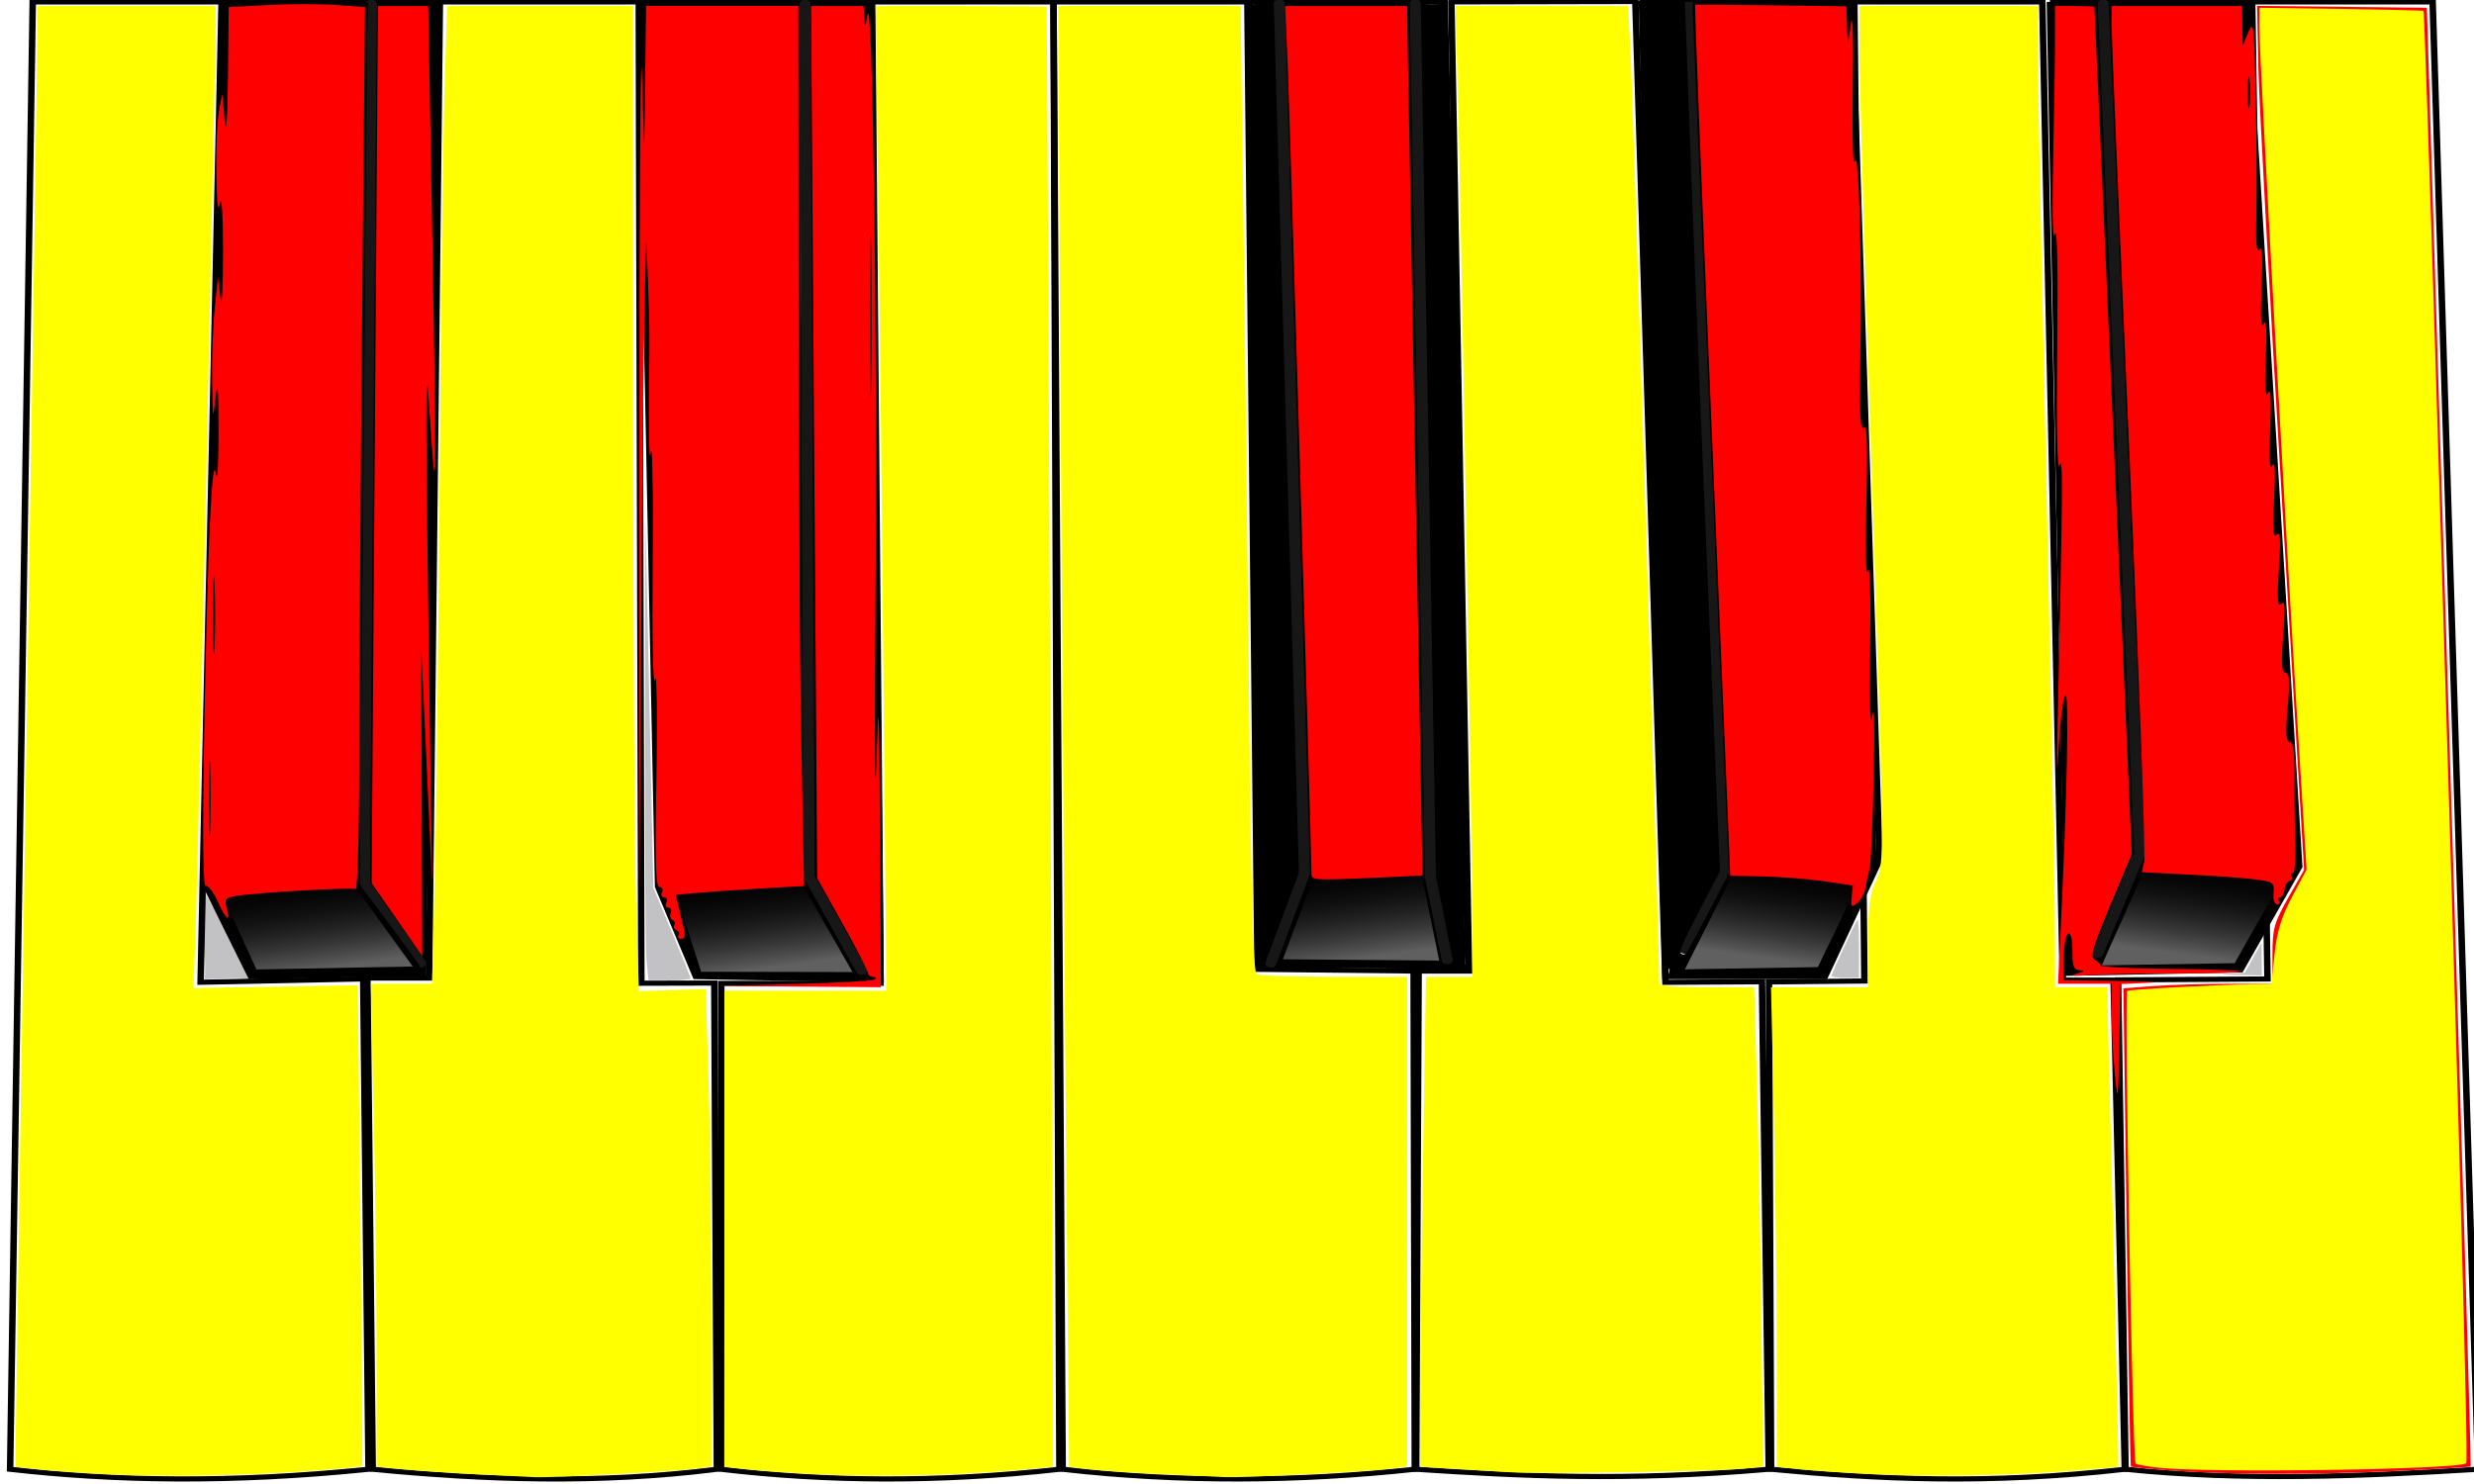 <?xml version="1.0" encoding="UTF-8" standalone="no"?>
<!-- Created with Inkscape (http://www.inkscape.org/) -->

<svg
   xmlns:dc="http://purl.org/dc/elements/1.1/"
   xmlns:cc="http://creativecommons.org/ns#"
   xmlns:rdf="http://www.w3.org/1999/02/22-rdf-syntax-ns#"
   xmlns:svg="http://www.w3.org/2000/svg"
   xmlns="http://www.w3.org/2000/svg"
   xmlns:xlink="http://www.w3.org/1999/xlink"
   xmlns:sodipodi="http://sodipodi.sourceforge.net/DTD/sodipodi-0.dtd"
   xmlns:inkscape="http://www.inkscape.org/namespaces/inkscape"
   width="250"
   height="150"
   id="svg2"
   version="1.1"
   inkscape:version="0.47 r22583"
   sodipodi:docname="pianobg3.svg">
  <defs
     id="defs4">
    <linearGradient
       id="linearGradient4281">
      <stop
         style="stop-color:#ffffff;stop-opacity:0.378;"
         offset="0"
         id="stop4283" />
      <stop
         style="stop-color:#000000;stop-opacity:0;"
         offset="1"
         id="stop4285" />
    </linearGradient>
    <inkscape:perspective
       sodipodi:type="inkscape:persp3d"
       inkscape:vp_x="0 : 526.18109 : 1"
       inkscape:vp_y="0 : 1000 : 0"
       inkscape:vp_z="744.09448 : 526.18109 : 1"
       inkscape:persp3d-origin="372.04724 : 350.78739 : 1"
       id="perspective10" />
    <inkscape:perspective
       id="perspective2905"
       inkscape:persp3d-origin="0.5 : 0.33333333 : 1"
       inkscape:vp_z="1 : 0.5 : 1"
       inkscape:vp_y="0 : 1000 : 0"
       inkscape:vp_x="0 : 0.5 : 1"
       sodipodi:type="inkscape:persp3d" />
    <linearGradient
       inkscape:collect="always"
       xlink:href="#linearGradient4281"
       id="linearGradient4287"
       x1="242.928"
       y1="347.117"
       x2="239.681"
       y2="328.448"
       gradientUnits="userSpaceOnUse" />
    <filter
       inkscape:collect="always"
       id="filter4297"
       color-interpolation-filters="sRGB">
      <feGaussianBlur
         inkscape:collect="always"
         stdDeviation="0.306"
         id="feGaussianBlur4299" />
    </filter>
    <inkscape:perspective
       id="perspective4309"
       inkscape:persp3d-origin="0.5 : 0.33333333 : 1"
       inkscape:vp_z="1 : 0.5 : 1"
       inkscape:vp_y="0 : 1000 : 0"
       inkscape:vp_x="0 : 0.5 : 1"
       sodipodi:type="inkscape:persp3d" />
    <linearGradient
       inkscape:collect="always"
       xlink:href="#linearGradient4281-0"
       id="linearGradient4287-0"
       x1="242.928"
       y1="347.117"
       x2="239.681"
       y2="328.448"
       gradientUnits="userSpaceOnUse" />
    <linearGradient
       id="linearGradient4281-0">
      <stop
         style="stop-color:#ffffff;stop-opacity:0.378;"
         offset="0"
         id="stop4283-3" />
      <stop
         style="stop-color:#000000;stop-opacity:0;"
         offset="1"
         id="stop4285-4" />
    </linearGradient>
    <filter
       color-interpolation-filters="sRGB"
       inkscape:collect="always"
       id="filter4297-6">
      <feGaussianBlur
         inkscape:collect="always"
         stdDeviation="0.306"
         id="feGaussianBlur4299-6" />
    </filter>
    <linearGradient
       gradientTransform="translate(68.354,-0.067)"
       y2="328.448"
       x2="239.681"
       y1="347.117"
       x1="242.928"
       gradientUnits="userSpaceOnUse"
       id="linearGradient4320"
       xlink:href="#linearGradient4281-0"
       inkscape:collect="always" />
    <inkscape:perspective
       id="perspective4309-7"
       inkscape:persp3d-origin="0.5 : 0.33333333 : 1"
       inkscape:vp_z="1 : 0.5 : 1"
       inkscape:vp_y="0 : 1000 : 0"
       inkscape:vp_x="0 : 0.5 : 1"
       sodipodi:type="inkscape:persp3d" />
    <linearGradient
       inkscape:collect="always"
       xlink:href="#linearGradient4281-8"
       id="linearGradient4287-3"
       x1="242.928"
       y1="347.117"
       x2="239.681"
       y2="328.448"
       gradientUnits="userSpaceOnUse" />
    <linearGradient
       id="linearGradient4281-8">
      <stop
         style="stop-color:#ffffff;stop-opacity:0.378;"
         offset="0"
         id="stop4283-2" />
      <stop
         style="stop-color:#000000;stop-opacity:0;"
         offset="1"
         id="stop4285-3" />
    </linearGradient>
    <filter
       color-interpolation-filters="sRGB"
       inkscape:collect="always"
       id="filter4297-0">
      <feGaussianBlur
         inkscape:collect="always"
         stdDeviation="0.306"
         id="feGaussianBlur4299-7" />
    </filter>
    <linearGradient
       gradientTransform="translate(287.703,-2.989)"
       y2="328.448"
       x2="239.681"
       y1="347.117"
       x1="242.928"
       gradientUnits="userSpaceOnUse"
       id="linearGradient4320-7"
       xlink:href="#linearGradient4281-8"
       inkscape:collect="always" />
    <inkscape:perspective
       id="perspective4309-0"
       inkscape:persp3d-origin="0.5 : 0.33333333 : 1"
       inkscape:vp_z="1 : 0.5 : 1"
       inkscape:vp_y="0 : 1000 : 0"
       inkscape:vp_x="0 : 0.5 : 1"
       sodipodi:type="inkscape:persp3d" />
    <linearGradient
       inkscape:collect="always"
       xlink:href="#linearGradient4281-06"
       id="linearGradient4287-37"
       x1="242.928"
       y1="347.117"
       x2="239.681"
       y2="328.448"
       gradientUnits="userSpaceOnUse" />
    <linearGradient
       id="linearGradient4281-06">
      <stop
         style="stop-color:#ffffff;stop-opacity:0.378;"
         offset="0"
         id="stop4283-9" />
      <stop
         style="stop-color:#000000;stop-opacity:0;"
         offset="1"
         id="stop4285-2" />
    </linearGradient>
    <filter
       color-interpolation-filters="sRGB"
       inkscape:collect="always"
       id="filter4297-1">
      <feGaussianBlur
         inkscape:collect="always"
         stdDeviation="0.306"
         id="feGaussianBlur4299-77" />
    </filter>
    <linearGradient
       gradientTransform="translate(159.106,-1.803)"
       y2="328.448"
       x2="239.681"
       y1="347.117"
       x1="242.928"
       gradientUnits="userSpaceOnUse"
       id="linearGradient4320-9"
       xlink:href="#linearGradient4281-06"
       inkscape:collect="always" />
    <inkscape:perspective
       id="perspective4407"
       inkscape:persp3d-origin="0.5 : 0.33333333 : 1"
       inkscape:vp_z="1 : 0.5 : 1"
       inkscape:vp_y="0 : 1000 : 0"
       inkscape:vp_x="0 : 0.5 : 1"
       sodipodi:type="inkscape:persp3d" />
    <linearGradient
       gradientTransform="translate(287.703,-2.989)"
       y2="328.448"
       x2="239.681"
       y1="347.117"
       x1="242.928"
       gradientUnits="userSpaceOnUse"
       id="linearGradient4320-7-8"
       xlink:href="#linearGradient4281-8-7"
       inkscape:collect="always" />
    <linearGradient
       id="linearGradient4281-8-7">
      <stop
         style="stop-color:#ffffff;stop-opacity:0.378;"
         offset="0"
         id="stop4283-2-5" />
      <stop
         style="stop-color:#000000;stop-opacity:0;"
         offset="1"
         id="stop4285-3-2" />
    </linearGradient>
    <filter
       color-interpolation-filters="sRGB"
       inkscape:collect="always"
       id="filter4297-0-4">
      <feGaussianBlur
         inkscape:collect="always"
         stdDeviation="0.306"
         id="feGaussianBlur4299-7-5" />
    </filter>
    <linearGradient
       y2="328.448"
       x2="239.681"
       y1="347.117"
       x1="242.928"
       gradientTransform="translate(287.703,-2.989)"
       gradientUnits="userSpaceOnUse"
       id="linearGradient4418"
       xlink:href="#linearGradient4281-8-7"
       inkscape:collect="always" />
    <linearGradient
       inkscape:collect="always"
       xlink:href="#linearGradient4281"
       id="linearGradient4479"
       gradientUnits="userSpaceOnUse"
       x1="242.928"
       y1="347.117"
       x2="239.681"
       y2="328.448" />
    <linearGradient
       inkscape:collect="always"
       xlink:href="#linearGradient4281-0"
       id="linearGradient4481"
       gradientUnits="userSpaceOnUse"
       gradientTransform="translate(68.354,-0.067)"
       x1="242.928"
       y1="347.117"
       x2="239.681"
       y2="328.448" />
    <linearGradient
       inkscape:collect="always"
       xlink:href="#linearGradient4281-8"
       id="linearGradient4483"
       gradientUnits="userSpaceOnUse"
       gradientTransform="translate(287.703,-2.989)"
       x1="242.928"
       y1="347.117"
       x2="239.681"
       y2="328.448" />
    <linearGradient
       inkscape:collect="always"
       xlink:href="#linearGradient4281-06"
       id="linearGradient4485"
       gradientUnits="userSpaceOnUse"
       gradientTransform="translate(159.106,-1.803)"
       x1="242.928"
       y1="347.117"
       x2="239.681"
       y2="328.448" />
    <linearGradient
       inkscape:collect="always"
       xlink:href="#linearGradient4281-8-7"
       id="linearGradient4487"
       gradientUnits="userSpaceOnUse"
       gradientTransform="translate(287.703,-2.989)"
       x1="242.928"
       y1="347.117"
       x2="239.681"
       y2="328.448" />
  </defs>
  <sodipodi:namedview
     id="base"
     pagecolor="#ffffff"
     bordercolor="#666666"
     borderopacity="1.0"
     inkscape:pageopacity="0.0"
     inkscape:pageshadow="2"
     inkscape:zoom="1.4903776"
     inkscape:cx="27.982465"
     inkscape:cy="114.55211"
     inkscape:document-units="px"
     inkscape:current-layer="layer1"
     showgrid="false"
     inkscape:window-width="1280"
     inkscape:window-height="748"
     inkscape:window-x="0"
     inkscape:window-y="24"
     inkscape:window-maximized="1"
     showguides="true"
     inkscape:guide-bbox="true" />
  <g
     inkscape:label="Layer 1"
     inkscape:groupmode="layer"
     id="layer1"
     transform="translate(-194.803,-296.648)">
    <g
       id="g4443"
       transform="matrix(0.655,0,0,0.52,67.901,214.14)">
      <path
         sodipodi:nodetypes="ccccscccc"
         id="path4345"
         d="m 225.392,346.249 c 0.028,-1.892 -0.483,-5.864 -0.315,-8.212 l 0.138,-6.114 4.058,9.03 c 2.679,6.829 2.647,8.045 3.934,8.323 0.771,0.167 -0.834,-0.514 -3.408,-0.483 l -4.457,0.224 0.05,-2.768 3e-5,2e-5 z"
         style="color:#000000;fill:#c2c1c4;fill-opacity:1;fill-rule:nonzero;stroke:none;stroke-width:1.5;marker:none;visibility:visible;display:inline;overflow:visible;enable-background:accumulate" />
      <path
         sodipodi:nodetypes="ccccscccscccccccccccsccc"
         id="path4277"
         d="m 512.955,343.389 c -0.165,-3.262 -2.677,-176.642 -2.639,-181.816 l 0.011,-2.358 4.182,0.089 c 3.268,0 3.07,-0.284 3.075,0.49 0.003,0.44 1.228,38.329 2.778,83.11 l 2.817,81.419 -3.181,9.527 c -1.75,5.24 -3.105,9.727 -3.011,9.972 0.545,1.427 1.306,-0.203 4.322,-9.263 l 3.231,-9.708 -2.776,-80.259 c -1.527,-44.142 -2.782,-81.26 -2.79,-82.484 l -0.059,-2.847 10.515,-0.178 10.737,0.222 0.033,3.693 c 0.116,1.419 1.88,38.607 4.029,83.129 l 4.13,80.771 -4.269,9.928 c -3.729,8.229 -3.997,9.962 -4.755,10.163 -0.488,0.129 -7.175,0.569 -13.665,0.705 l -12.778,-0.153 0.064,-4.151 z"
         style="color:#000000;fill:#000000;fill-opacity:1;fill-rule:nonzero;stroke:none;stroke-width:0.3;marker:none;visibility:visible;display:inline;overflow:visible;enable-background:accumulate" />
      <path
         sodipodi:nodetypes="ccccccccccccccsccccccccscccc"
         id="path3491"
         d="m 314.619,348.57 c -4.894,-0.132 -8.736,-0.262 -10.335,-0.289 l -2.907,-0.05 -3.212,-8.835 -2.704,-8.683 -1.171,-81.437 c -0.7,-44.734 -1.371,-83.087 -1.368,-85.289 l -0.095,-4.917 12.584,0.152 11.924,-0.152 -0.098,18.342 c 0.002,9.642 0.167,47.79 0.366,84.774 l 0.363,67.244 3.587,8.129 c 1.973,4.471 3.69,8.127 3.816,8.124 1.137,-0.027 0.861,-0.979 -2.515,-8.671 l -3.572,-8.139 -0.294,-55.219 c -0.162,-30.37 -0.303,-68.394 -0.313,-84.496 l -0.07,-30.038 4.483,0.203 4.534,-0.051 0.278,16.512 c 0.125,8.663 0.256,44.532 0.54,79.772 0.284,35.239 0.564,70.599 0.685,78.577 l 0.118,14.708 -2.355,-0.016 -12.268,-0.256 z"
         style="color:#000000;fill:#000000;fill-opacity:1;fill-rule:nonzero;stroke:none;stroke-width:0.3;marker:none;visibility:visible;display:inline;overflow:visible;enable-background:accumulate" />
      <path
         sodipodi:nodetypes="cccscccccsccccc"
         id="path4267"
         d="m 254.301,337.001 -3.596,-6.761 0.008,-10.339 c 0.005,-5.687 0.241,-41.975 0.526,-80.64 0.285,-38.665 0.521,-72.343 0.526,-74.839 l -0.05,-5.347 4.364,0.173 4.422,0.058 0.063,14.486 c -0.124,7.586 -0.66,46.114 -1.05,85.758 -0.39,39.644 -0.744,74.68 -0.788,77.858 l -0.022,7.163 -3.538,-6.068 -0.866,-1.501 4e-5,0 z"
         style="color:#000000;fill:#000000;fill-opacity:1;fill-rule:nonzero;stroke:none;stroke-width:0.3;marker:none;visibility:visible;display:inline;overflow:visible;enable-background:accumulate" />
      <path
         sodipodi:nodetypes="ccccccc"
         id="path3432"
         d="m 198.792,159.034 -3.489,285.229 c 16.126,2.305 34.151,2.71 55.292,0 l -0.815,-95.311 -25.086,0.648 3.238,-190.565 -29.139,0 z"
         style="fill:none;stroke:#000000;stroke-width:1px;stroke-linecap:butt;stroke-linejoin:miter;stroke-opacity:1" />
      <path
         sodipodi:nodetypes="cccccc"
         id="path3434"
         d="m 228.579,159.034 -3.238,171.331 7.123,18.131 26.549,-0.648 1.943,-188.814 -32.377,0 z"
         style="fill:none;stroke:#000000;stroke-width:1px;stroke-linecap:butt;stroke-linejoin:miter;stroke-opacity:1" />
      <path
         sodipodi:nodetypes="cccccccccc"
         id="path3436"
         d="m 261.603,159.034 -1.654,189.75 -9.522,0 0.815,95.479 c 17.179,2.083 34.671,2.91 53.098,0 l -0.396,-94.509 -11.26,0.037 -0.392,-190.757 -30.689,0 0,-2e-5 z"
         style="fill:none;stroke:#000000;stroke-width:1px;stroke-linecap:butt;stroke-linejoin:miter;stroke-opacity:1" />
      <path
         sodipodi:nodetypes="cccccc"
         id="path3438"
         d="m 292.548,159.034 2.727,171.978 5.828,17.483 28.491,0.648 -1.687,-190.109 -35.359,0 z"
         style="fill:none;stroke:#000000;stroke-width:1px;stroke-linecap:butt;stroke-linejoin:miter;stroke-opacity:1" />
      <path
         sodipodi:nodetypes="cccccccc"
         id="path3440"
         d="m 328.298,159.034 1.295,190.757 -24.57,0.037 -0.037,94.436 c 16.2,2.399 33.489,2.62 52.198,-10e-6 l -0.907,-285.229 -27.98,0 10e-6,-1e-5 z"
         style="fill:none;stroke:#000000;stroke-width:1px;stroke-linecap:butt;stroke-linejoin:miter;stroke-opacity:1" />
      <path
         sodipodi:nodetypes="ccccccc"
         id="path3442"
         d="m 356.279,159.034 1.41,285.229 c 18.107,2.583 36.214,2.437 54.322,0 l -0.181,-96.841 -24.087,-0.341 -1.559,-188.046 -29.906,0 z"
         style="fill:none;stroke:#000000;stroke-width:1px;stroke-linecap:butt;stroke-linejoin:miter;stroke-opacity:1" />
      <path
         sodipodi:nodetypes="ccccc"
         id="path3444"
         d="m 386.576,159.034 1.619,187.195 32.053,0.324 -3.63,-187.519 -30.042,0 z"
         style="fill:none;stroke:#000000;stroke-width:1px;stroke-linecap:butt;stroke-linejoin:miter;stroke-opacity:1" />
      <path
         sodipodi:nodetypes="ccccccccc"
         id="path3446"
         d="m 417.658,159.034 2.718,188.387 -7.77,0.006 -0.38,96.835 c 15.94,1.315 32.289,2.384 54.393,0 l -1.043,-94.761 -14.893,0.108 -4.646,-190.648 -28.378,0.072 z"
         style="fill:none;stroke:#000000;stroke-width:1px;stroke-linecap:butt;stroke-linejoin:miter;stroke-opacity:1" />
      <path
         sodipodi:nodetypes="cccccc"
         id="path3448"
         d="m 447.052,159.034 3.63,189.462 24.606,0 8.418,-22.664 -4.277,-166.798 -32.377,0 z"
         style="fill:none;stroke:#000000;stroke-width:1px;stroke-linecap:butt;stroke-linejoin:miter;stroke-opacity:1" />
      <path
         sodipodi:nodetypes="ccccccccc"
         id="path3450"
         d="m 479.821,159.034 1.559,190.324 -14.725,0.181 0.323,94.724 c 16.251,1.94 33.353,3.03 54.573,0 l -1.727,-95.085 -7.841,0 -3.159,-190.143 -29.002,0 z"
         style="fill:none;stroke:#000000;stroke-width:1px;stroke-linecap:butt;stroke-linejoin:miter;stroke-opacity:1" />
      <path
         sodipodi:nodetypes="cccccc"
         id="path3452"
         d="m 509.999,159.034 2.846,188.814 26.549,-0.648 9.065,-20.073 -8.162,-168.093 -30.298,0 z"
         style="fill:none;stroke:#000000;stroke-width:1px;stroke-linecap:butt;stroke-linejoin:miter;stroke-opacity:1" />
      <path
         sodipodi:nodetypes="ccccccc"
         id="path3454"
         d="m 541.2,159.034 2.362,189.928 -23.054,0.181 1.151,95.12 c 18.131,2.332 36.262,1.381 54.393,0 l -7.008,-285.229 -27.844,0 z"
         style="fill:none;stroke:#000000;stroke-width:1px;stroke-linecap:butt;stroke-linejoin:miter;stroke-opacity:1" />
      <path
         sodipodi:nodetypes="ccc"
         id="path3456"
         d="m 251.048,159.438 -1.101,170.926 8.686,15.52"
         style="fill:none;stroke:#171717;stroke-width:1.7;stroke-linecap:round;stroke-linejoin:round;stroke-miterlimit:4;stroke-opacity:1;stroke-dasharray:none" />
      <path
         sodipodi:nodetypes="ccc"
         id="path3458"
         d="m 317.93,159.472 0.655,169.597 8.087,18.217"
         style="fill:none;stroke:#171717;stroke-width:1.7;stroke-linecap:round;stroke-linejoin:round;stroke-miterlimit:4;stroke-opacity:1;stroke-dasharray:none" />
      <path
         sodipodi:nodetypes="ccc"
         id="path3460"
         d="m 454.175,159.034 5.572,169.388 -6.475,15.541"
         style="fill:none;stroke:#171717;stroke-width:1.7;stroke-linecap:butt;stroke-linejoin:miter;stroke-miterlimit:4;stroke-opacity:1;stroke-dasharray:none" />
      <path
         sodipodi:nodetypes="ccc"
         id="path3462"
         d="m 518.206,159.39 5.647,165.147 -6.475,19.426"
         style="fill:none;stroke:#171717;stroke-width:1.7;stroke-linecap:round;stroke-linejoin:round;stroke-miterlimit:4;stroke-opacity:1;stroke-dasharray:none" />
      <path
         sodipodi:nodetypes="cccccccccccssccc"
         id="path4265"
         d="m 229.216,339.387 -3.592,-9.162 1.548,-81.638 c 0.82,-44.837 1.582,-82.414 1.694,-84.42 l 0.031,-4.803 11.102,-0.404 10.524,0.231 -0.172,8.079 c 4.6e-4,4.062 -0.249,42.474 -0.554,85.358 l -0.555,77.972 4.469,7.526 c 2.458,4.139 5.162,8.82 5.162,9.203 0,0.641 -0.86,0.25 -4.88,0.438 -2.398,0.112 -8.01,0.526 -12.542,0.638 l -8.817,-0.201 -3.419,-8.816 z"
         style="color:#000000;fill:#000000;fill-opacity:1;fill-rule:nonzero;stroke:none;stroke-width:0.3;marker:none;visibility:visible;display:inline;overflow:visible;enable-background:accumulate" />
      <path
         sodipodi:nodetypes="csccccccccccssccccccccsscc"
         id="path4269"
         d="m 404.53,346.385 c -11.865,-0.083 -14.281,-0.098 -14.118,-0.523 0.106,-0.275 1.567,-4.796 2.878,-9.213 l 2.383,-8.031 -1.819,-80.897 c -1,-44.493 -1.887,-82.459 -1.971,-84.368 l -0.077,-3.925 9.852,-0.151 9.852,-0.076 1.082,85.412 1.158,84.731 1.288,7.995 c 1.142,7.087 1.363,7.995 1.949,7.995 0.363,0 0.659,-0.12 0.658,-0.267 -0.001,-0.147 -0.563,-3.711 -1.249,-7.92 l -1.247,-7.653 -1.039,-75.462 c -0.571,-41.504 -1.118,-79.667 -1.215,-84.806 l -0.176,-9.874 1.69,0.151 1.841,-0.076 0.664,4.815 c 0.204,4.247 2.842,173.628 2.825,179.12 -0.006,2.011 0.09,2.883 -0.227,2.977 -1.38,0.408 -6.37,0.25 -14.074,0.196 l -0.908,-0.151 z"
         style="color:#000000;fill:#000000;fill-opacity:1;fill-rule:nonzero;stroke:none;stroke-width:0.3;marker:none;visibility:visible;display:inline;overflow:visible;enable-background:accumulate" />
      <path
         sodipodi:nodetypes="csccccccccscc"
         id="path4271"
         d="m 388.442,338.962 c -0.009,-3.132 -0.332,-39.314 -0.717,-81.699 -0.385,-42.385 -0.778,-81.972 -0.782,-87.6 l 0.07,-10.158 1.98,-0.227 1.677,0.076 -0.093,2.043 c -0.01,0.832 0.822,38.754 1.847,84.272 l 1.864,82.759 -2.426,8.187 c -1.334,4.503 -2.712,9.336 -2.877,9.629 -0.173,0.307 -0.761,-1.125 -0.771,-4.404 l 0.227,-2.876 z"
         style="color:#000000;fill:#000000;fill-opacity:1;fill-rule:nonzero;stroke:none;stroke-width:0.3;marker:none;visibility:visible;display:inline;overflow:visible;enable-background:accumulate" />
      <path
         sodipodi:nodetypes="csssscccsscccccccccccsccccc"
         id="path4275"
         d="m 450.908,347.025 c -6.4e-4,-0.44 -0.801,-42.367 -1.779,-93.171 -0.978,-50.803 -1.778,-93.671 -1.779,-94.112 -7.8e-4,-0.764 0.967,-0.487 3.683,-0.487 1.566,0 2.646,-0.274 2.655,-0.225 0.009,0.049 1.065,38.832 2.602,85.035 l 2.795,84.005 -3.22,7.761 c -2.422,5.838 -3.119,7.862 -2.812,8.169 0.258,0.258 0.532,0.284 0.745,0.07 0.185,-0.186 1.759,-3.782 3.499,-7.991 l 3.163,-7.653 -2.767,-82.937 c -1.522,-45.615 -2.776,-83.538 -2.787,-84.272 l -0.033,-2.178 12.108,0.111 12.2,0.105 0.123,6.307 c 0.125,3.181 1.11,40.58 2.188,82.98 l 1.752,77.614 -3.689,10.369 c -2.144,5.76 -4.114,10.963 -4.251,11.306 -0.229,0.576 -1.451,0.414 -12.27,0.414 l -11.918,0.209 0.208,-1.428 10e-6,0 -0.418,-5e-5 z"
         style="color:#000000;fill:#000000;fill-opacity:1;fill-rule:nonzero;stroke:none;stroke-width:0.3;marker:none;visibility:visible;display:inline;overflow:visible;enable-background:accumulate" />
      <path
         sodipodi:nodetypes="ccccc"
         id="path4279"
         d="m 233.304,347.117 -5.45,-15.074 20.64,-1.044 8.929,15.538 -24.119,0.58 z"
         style="fill:url(#linearGradient4479);fill-opacity:1;stroke:none;filter:url(#filter4297)" />
      <path
         sodipodi:nodetypes="ccccc"
         id="path4279-0"
         d="m 301.913,347.56 -4.175,-16.349 20.003,-0.151 7.527,16.558 -23.354,-0.058 z"
         style="fill:url(#linearGradient4481);fill-opacity:1;stroke:none;filter:url(#filter4297-6)" />
      <path
         id="path4347"
         d="m 293.486,345.3 c -0.168,-2.152 -0.274,-22.378 -0.237,-44.946 l 0.067,-41.033 0.613,35.967 0.613,35.967 2.874,8.624 c 1.581,4.743 2.874,8.784 2.874,8.98 0,0.195 -1.463,0.355 -3.25,0.355 l -3.25,0 -0.305,-3.914 0,0 z"
         style="color:#000000;fill:#c2c1c4;fill-opacity:1;fill-rule:nonzero;stroke:none;stroke-width:1.5;marker:none;visibility:visible;display:inline;overflow:visible;enable-background:accumulate" />
      <path
         id="path4349"
         d="m 476.286,348.383 c 0.007,-0.475 3.787,-10.71 4.054,-10.978 0.115,-0.115 0.21,2.388 0.21,5.562 l 0,5.771 -2.135,0 c -1.174,0 -2.132,-0.16 -2.129,-0.356 z"
         style="color:#000000;fill:#c2c1c4;fill-opacity:1;fill-rule:nonzero;stroke:none;stroke-width:1.5;marker:none;visibility:visible;display:inline;overflow:visible;enable-background:accumulate" />
      <path
         id="path4351"
         d="m 537.711,347.916 2.372,-0.173 1.287,-2.941 1.287,-2.941 0.018,3.202 0.018,3.202 -3.676,-0.088 c -2.746,-0.066 -3.076,-0.132 -1.305,-0.261 z"
         style="color:#000000;fill:#c2c1c4;fill-opacity:1;fill-rule:nonzero;stroke:none;stroke-width:1.5;marker:none;visibility:visible;display:inline;overflow:visible;enable-background:accumulate" />
      <path
         transform="matrix(-1,0,0,1,1060.682,0)"
         sodipodi:nodetypes="ccccc"
         id="path4279-7"
         d="m 522.181,345.89 -7.714,-17.171 21.73,-0.708 6.497,18.305 -20.513,-0.427 z"
         style="fill:url(#linearGradient4483);fill-opacity:1;stroke:none;filter:url(#filter4297-0)" />
      <path
         sodipodi:nodetypes="ccccc"
         id="path4279-76"
         d="m 391.661,345.127 4.755,-16.011 16.708,-0.107 2.656,16.381 -24.119,-0.263 z"
         style="fill:url(#linearGradient4485);fill-opacity:1;stroke:none;filter:url(#filter4297-1)" />
      <path
         transform="matrix(-1,0,0,1,996.38,0.768)"
         sodipodi:nodetypes="ccccc"
         id="path4279-7-0"
         d="m 522.181,345.89 -6.754,-17.683 19.811,-0.516 7.456,18.625 -20.513,-0.427 z"
         style="fill:url(#linearGradient4487);fill-opacity:1;stroke:none;filter:url(#filter4297-0-4)" />
      <path
         sodipodi:nodetypes="ccc"
         id="path3464"
         d="m 391.109,159.392 3.885,169.03 -5.18,17.483"
         style="fill:none;stroke:#171717;stroke-width:1.7;stroke-linecap:round;stroke-linejoin:round;stroke-miterlimit:4;stroke-opacity:1;stroke-dasharray:none" />
      <path
         sodipodi:nodetypes="ccc"
         id="path3466"
         d="m 412.086,159.392 2.335,169.677 2.59,16.188"
         style="fill:none;stroke:#171717;stroke-width:1.7;stroke-linecap:round;stroke-linejoin:round;stroke-miterlimit:4;stroke-opacity:1;stroke-dasharray:none" />
    </g>
    <path
       style="fill:#ffff00"
       d="m 206.052,445.678 c -2.779,-0.136 -6.091,-0.365 -7.36,-0.508 l -2.307,-0.26 0.005,-2.674 c 0.003,-1.47 0.495,-33.396 1.094,-70.945 0.599,-37.549 1.091,-69.568 1.093,-71.152 l 0.005,-2.881 9.008,0 9.008,0 0,1.284 c 0,3.535 -1.746,83.416 -1.971,90.165 l -0.26,7.812 8.296,-0.142 8.296,-0.142 0.265,24.273 c 0.146,13.35 0.223,24.306 0.173,24.346 -0.051,0.04 -2.165,0.233 -4.699,0.429 -6.75,0.521 -14.896,0.676 -20.645,0.394 z"
       id="c3" />
    <path
       style="fill:#ffff00"
       d="m 243.182,445.671 c -2.658,-0.135 -6.069,-0.362 -7.58,-0.504 l -2.746,-0.26 -6.3e-4,-11.053 c -3.4e-4,-6.079 -0.131,-17.064 -0.291,-24.411 l -0.29,-13.357 3.091,0 3.091,0 0.272,-10.389 c 0.15,-5.714 0.374,-24.139 0.499,-40.945 0.125,-16.806 0.346,-34.367 0.492,-39.025 l 0.266,-8.468 9.398,0 9.398,0 8.5e-4,40.596 c 4.8e-4,22.328 0.131,44.732 0.291,49.788 l 0.29,9.192 3.377,-0.112 3.377,-0.112 0.285,9.08 c 0.157,4.994 0.286,15.856 0.286,24.138 l 6.6e-4,15.059 -1.86,0.236 c -2.005,0.255 -14.489,0.911 -15.936,0.838 -0.483,-0.025 -3.054,-0.155 -5.712,-0.289 l 4e-5,0 z"
       id="d3" />
    <path
       style="fill:#ffff00"
       d="m 277.676,445.677 c -2.779,-0.135 -6.091,-0.363 -7.36,-0.506 l -2.307,-0.26 0,-24.063 0,-24.063 8.18,0 8.18,0 -0.272,-29.77 c -0.15,-16.374 -0.393,-38.767 -0.541,-49.763 l -0.269,-19.992 8.619,0 c 4.74,0 8.637,0.039 8.66,0.087 0.079,0.168 0.724,147.456 0.646,147.534 -0.043,0.043 -1.945,0.229 -4.227,0.413 -6.329,0.51 -13.712,0.657 -19.309,0.385 l 0,0 z"
       id="e3" />
    <path
       style="fill:#ffff00"
       d="m 312.389,445.663 c -3.021,-0.139 -6.406,-0.366 -7.522,-0.503 l -2.029,-0.25 -0.277,-29.039 c -0.152,-15.972 -0.403,-49.193 -0.556,-73.826 l -0.279,-44.787 9.22,0 9.22,0 0.285,21.215 c 0.156,11.668 0.412,33.629 0.568,48.803 0.201,19.585 0.424,27.662 0.77,27.844 0.268,0.141 3.799,0.259 7.847,0.262 l 7.36,0.005 0,24.749 0,24.75 -1.867,0.239 c -1.959,0.251 -14.854,0.907 -16.368,0.834 -0.483,-0.024 -3.35,-0.157 -6.371,-0.296 z"
       id="f3" />
    <path
       style="fill:#ffff00"
       d="m 347.541,445.469 c -1.088,-0.074 -3.609,-0.229 -5.602,-0.345 l -3.625,-0.211 4.6e-4,-6.691 c 2.6e-4,-3.68 0.131,-14.823 0.292,-24.763 l 0.291,-18.072 2.345,0 2.345,0 6.5e-4,-5.5 c 6.6e-4,-6.503 -1.184,-73.639 -1.497,-84.859 l -0.217,-7.77 8.72,0 8.72,0 0.271,4.976 c 0.205,3.768 2.92,91.54 2.901,93.764 -0.003,0.323 1.244,0.437 4.78,0.437 l 4.784,0 0.259,8.468 c 0.142,4.658 0.35,15.56 0.461,24.227 l 0.203,15.759 -2.06,0.215 c -2.545,0.266 -20.664,0.548 -23.371,0.364 z"
       id="g3" />
    <path
       style="fill:#ffff00"
       d="m 384.232,445.663 c -2.9,-0.136 -6.311,-0.361 -7.58,-0.5 l -2.307,-0.253 -6.5e-4,-11.404 c -3.5e-4,-6.272 -0.131,-17.179 -0.291,-24.238 l -0.29,-12.834 4.905,0 4.905,0 0,-4.536 c 0,-3.603 0.171,-4.893 0.831,-6.274 0.819,-1.712 0.813,-2.291 -0.426,-39.901 -0.691,-20.99 -1.263,-40.482 -1.27,-43.315 l -0.014,-5.151 9.008,0 9.008,0 0.007,4.452 c 0.004,2.449 0.396,22.131 0.871,43.739 0.475,21.608 0.867,41.919 0.871,45.136 l 0.007,5.849 2.636,0 2.636,0 0.025,1.31 c 0.014,0.72 0.282,11.603 0.595,24.183 0.313,12.58 0.536,22.91 0.494,22.955 -0.042,0.045 -2.04,0.233 -4.44,0.418 -6.487,0.5 -14.246,0.639 -20.183,0.361 l 0,0 z"
       id="a3" />
    <path
       style="fill:#ff0000"
       d="m 414.152,445.281 c -2.153,-0.165 -3.963,-0.34 -4.022,-0.389 -0.059,-0.05 -0.252,-10.948 -0.43,-24.218 l -0.323,-24.128 3.026,-0.227 c 1.664,-0.125 5.053,-0.228 7.53,-0.23 l 4.504,-0.003 0,-2.939 c 0,-2.63 0.168,-3.235 1.598,-5.756 l 1.598,-2.818 -2.247,-37.459 c -1.236,-20.602 -2.304,-40.251 -2.375,-43.664 l -0.128,-6.206 8.577,0.094 8.577,0.094 2.269,73.684 c 1.248,40.526 2.222,73.722 2.164,73.769 -0.058,0.046 -3.353,0.242 -7.323,0.433 -8.358,0.404 -17.403,0.389 -22.995,-0.038 l 0,0 z"
       id="path3492" />
    <path
       style="fill:#ff0000"
       d="m 216.783,387.723 c -0.43,-0.95 -0.972,-1.635 -1.203,-1.521 -0.268,0.132 -0.318,-5.555 -0.137,-15.645 0.336,-18.694 0.786,-28.558 1.186,-25.98 0.149,0.96 0.266,-1.004 0.261,-4.365 -0.007,-4.327 -0.092,-5.346 -0.291,-3.492 -0.27,2.513 -0.284,2.455 -0.36,-1.431 -0.043,-2.227 0.069,-5.527 0.25,-7.333 l 0.33,-3.284 0.256,2.095 c 0.141,1.152 0.259,-0.89 0.264,-4.54 0.004,-3.764 -0.125,-5.955 -0.3,-5.064 -0.213,1.089 -0.328,0.166 -0.373,-3.007 -0.036,-2.518 0.082,-5.347 0.264,-6.286 l 0.33,-1.708 0.25,2.619 c 0.16,1.672 0.279,0.08 0.33,-4.401 l 0.079,-7.02 4.031,-0.208 c 2.217,-0.114 5.314,-0.112 6.883,0.004 l 2.852,0.212 -0.291,31.635 c -0.16,17.399 -0.291,37.498 -0.292,44.664 -1.5e-4,7.166 -0.167,12.947 -0.37,12.847 -0.405,-0.199 -10.087,0.358 -12.07,0.694 -1.099,0.186 -1.204,0.32 -0.954,1.225 0.436,1.579 -0.058,1.197 -0.922,-0.713 l 0,0 z m -0.737,-13.568 c -0.08,-1.671 -0.146,-0.209 -0.145,3.248 4.6e-4,3.457 0.066,4.824 0.146,3.038 0.08,-1.786 0.08,-4.615 -8.5e-4,-6.286 l 0,0 z m 0.439,-18.508 c -0.08,-1.671 -0.146,-0.209 -0.145,3.248 4.6e-4,3.457 0.066,4.824 0.146,3.038 0.08,-1.786 0.08,-4.615 -8.5e-4,-6.286 l 0,0 z"
       id="ch3" />
    <path
       style="fill:#ff0000"
       d="m 275.113,396.108 c 4.27,-0.108 7.912,-0.315 8.092,-0.459 0.181,-0.144 0.098,-0.262 -0.184,-0.262 -0.282,0 -0.513,-0.176 -0.513,-0.39 0,-0.215 -1.154,-2.455 -2.564,-4.979 l -2.564,-4.588 -0.309,-44.086 -0.309,-44.086 2.654,0 2.654,0 0.062,1.135 c 0.059,1.077 0.077,1.063 0.345,-0.262 0.518,-2.555 1.001,32.733 0.803,58.626 -0.107,14.044 -0.072,21.763 0.077,17.153 0.247,-7.585 0.282,-6.913 0.371,7.072 l 0.098,15.453 -8.239,-0.065 -8.239,-0.065 7.764,-0.197 z m 7.725,-74.12 c -0.071,-3.71 -0.13,-0.774 -0.13,6.525 -1.4e-4,7.299 0.058,10.334 0.13,6.745 0.071,-3.589 0.071,-9.56 2.3e-4,-13.27 z"
       id="path3496" />
    <path
       style="fill:#ff0000"
       d="m 263.376,391.221 c 0.139,-0.179 0.049,-0.425 -0.201,-0.548 -0.25,-0.123 -0.348,-0.358 -0.22,-0.524 0.129,-0.166 0.042,-0.395 -0.193,-0.511 -0.235,-0.115 -0.316,-0.441 -0.18,-0.723 0.136,-0.282 0.035,-0.513 -0.225,-0.513 -0.26,0 -0.359,-0.236 -0.22,-0.524 0.139,-0.288 0.04,-0.524 -0.22,-0.524 -0.26,0 -0.359,-0.236 -0.22,-0.524 0.139,-0.288 0.022,-0.524 -0.26,-0.524 -0.385,0 -0.459,-2.814 -0.298,-11.262 0.121,-6.345 0.057,-10.576 -0.146,-9.691 -0.208,0.903 -0.307,-4.147 -0.233,-11.873 0.071,-7.477 -0.021,-12.36 -0.208,-11 -0.185,1.344 -0.238,-3.606 -0.119,-11 0.125,-7.72 0.053,-13.321 -0.169,-13.154 -0.214,0.161 -0.49,15.606 -0.62,34.572 l -0.234,34.281 4.1e-4,-45.223 c 2.3e-4,-24.873 0.111,-41.923 0.247,-37.89 l 0.247,7.333 0.096,-7.072 0.096,-7.072 7.69,0 7.69,0 5.2e-4,29.072 c 3e-4,15.99 0.131,36.003 0.29,44.475 l 0.29,15.403 -4.135,0.234 c -2.274,0.128 -5.191,0.328 -6.481,0.443 l -2.345,0.209 0.295,1.265 c 0.162,0.696 0.402,1.698 0.533,2.226 0.152,0.613 0.05,0.96 -0.282,0.96 -0.286,0 -0.407,-0.146 -0.267,-0.325 l 1e-5,0 z"
       id="path3498" />
    <path
       style="fill:#ff0000"
       d="m 262.43,388.17 c -0.916,-2.321 -0.957,-3.298 -1.526,-36.085 -0.322,-18.534 -0.714,-32.52 -0.872,-31.08 -0.158,1.44 -0.208,-1.545 -0.111,-6.635 0.097,-5.09 0.177,-11.022 0.177,-13.183 l 9.2e-4,-3.929 7.657,0 7.657,0 0.142,44.263 c 0.078,24.345 0.095,44.326 0.038,44.404 -0.058,0.078 -2.331,0.276 -5.053,0.44 -2.722,0.164 -5.569,0.38 -6.328,0.478 -1.369,0.178 -1.376,0.19 -0.973,1.617 0.683,2.414 0.187,2.236 -0.81,-0.291 l 0,0 z"
       id="dh3" />
    <path
       style="fill:#ff0000"
       d="m 234.912,389.598 -2.558,-3.683 0.319,-44.328 0.319,-44.328 2.541,0 2.541,0 0.245,13.707 c 0.651,36.406 0.634,39.072 -0.166,26.453 -0.388,-6.118 -0.354,2.508 0.146,36.667 l 0.176,12.048 -0.555,-12.048 -0.555,-12.048 0.052,15.627 c 0.029,8.595 0.052,15.625 0.052,15.622 0,-0.003 -1.151,-1.663 -2.558,-3.689 l 0,0 z"
       id="path3502" />
    <path
       style="fill:#ff0000"
       d="m 327.329,385.025 c 0,-2.194 -2.197,-76.87 -2.404,-81.742 l -0.257,-6.024 6.164,0 6.164,0 0.038,2.881 c 0.021,1.585 0.374,21.346 0.784,43.914 0.41,22.568 0.739,41.051 0.731,41.073 -0.008,0.022 -2.536,0.148 -5.617,0.279 -5.181,0.22 -5.602,0.192 -5.602,-0.38 z"
       id="fh3" />
    <path
       style="fill:#ff0000"
       d="m 381.918,387.31 0.117,-1.154 -2.856,-0.424 c -1.571,-0.233 -4.358,-0.456 -6.195,-0.496 l -3.339,-0.072 -0.29,-7.024 c -0.16,-3.863 -0.984,-23.665 -1.833,-44.005 -0.848,-20.34 -1.489,-36.997 -1.425,-37.017 0.065,-0.019 3.529,0.011 7.698,0.068 l 7.58,0.103 0.076,1.992 0.076,1.992 0.318,-2.27 c 0.175,-1.248 0.255,1.659 0.178,6.46 -0.077,4.802 0.016,8.18 0.207,7.508 0.426,-1.496 0.74,9.99 0.553,20.254 -0.094,5.195 3.5e-4,7.015 0.345,6.635 0.343,-0.379 0.418,1.751 0.269,7.683 -0.117,4.669 -0.051,7.604 0.153,6.81 0.209,-0.816 0.306,2.454 0.233,7.857 -0.076,5.589 0.007,8.286 0.21,6.81 0.195,-1.42 0.259,1.142 0.152,6.111 -0.101,4.706 -0.295,8.949 -0.432,9.429 -0.136,0.48 -0.32,1.314 -0.408,1.854 -0.088,0.539 -0.463,1.221 -0.832,1.515 -0.602,0.479 -0.66,0.415 -0.555,-0.62 l 0,0 z"
       id="gh3" />
    <path
       style="fill:#ff0000"
       d="m 424.546,386.934 c 0.105,-1.053 0.007,-1.135 -1.646,-1.372 -0.967,-0.138 -3.986,-0.365 -6.709,-0.503 l -4.951,-0.251 0.244,-1.083 c 0.134,-0.596 -0.555,-19.384 -1.53,-41.751 -0.976,-22.367 -1.774,-41.578 -1.774,-42.691 l 0,-2.023 6.591,0 6.591,0 0.034,2.008 0.034,2.008 0.579,-1.397 c 0.522,-1.258 0.595,-0.616 0.735,6.46 0.086,4.322 0.112,9.743 0.057,12.048 -0.067,2.857 0.035,3.968 0.32,3.492 0.278,-0.464 0.351,0.823 0.219,3.841 -0.131,2.971 -0.061,4.238 0.203,3.667 0.266,-0.576 0.34,0.61 0.218,3.492 -0.123,2.919 -0.049,4.076 0.223,3.492 0.271,-0.581 0.345,0.643 0.221,3.667 -0.123,3.007 -0.049,4.245 0.219,3.667 0.266,-0.574 0.327,0.562 0.178,3.318 -0.17,3.128 -0.103,4.058 0.263,3.667 0.365,-0.39 0.422,0.499 0.221,3.492 -0.203,3.027 -0.146,3.887 0.229,3.492 0.375,-0.395 0.426,0.401 0.208,3.23 -0.218,2.822 -0.159,3.754 0.239,3.754 0.398,0 0.451,0.864 0.215,3.492 -0.231,2.57 -0.179,3.492 0.198,3.492 0.357,0 0.505,1.033 0.488,3.405 -0.013,1.873 0.024,4.858 0.084,6.635 0.06,1.777 -0.051,3.23 -0.247,3.23 -0.196,10e-5 -0.244,0.144 -0.107,0.32 0.137,0.176 0.041,0.374 -0.213,0.442 -0.254,0.067 -0.495,0.474 -0.536,0.903 -0.041,0.429 -0.241,0.781 -0.446,0.781 -0.204,0 -0.25,0.157 -0.1,0.349 0.149,0.192 0.061,0.349 -0.195,0.349 -0.257,0 -0.417,-0.504 -0.355,-1.12 l 0,0 z m -2.425,-82.254 c -0.095,-0.72 -0.172,-0.131 -0.172,1.31 0,1.44 0.078,2.03 0.172,1.31 0.095,-0.72 0.095,-1.899 0,-2.619 z"
       id="ah3" />
    <path
       style="fill:#ff0000"
       d="m 408.509,405.199 c -0.181,-1.806 -0.33,-4.595 -0.33,-6.199 l 0,-2.915 -2.705,0 -2.705,0 0.29,-6.024 c 0.629,-13.066 0.834,-23.475 0.457,-23.195 -0.215,0.16 -0.515,2.517 -0.669,5.238 -0.195,3.468 -0.228,2.65 -0.11,-2.735 0.521,-23.84 0.542,-26.814 0.183,-25.667 -0.231,0.737 -0.324,-3.98 -0.233,-11.873 0.09,-7.874 2.6e-4,-12.469 -0.226,-11.524 -0.23,0.963 -0.302,-1.933 -0.185,-7.477 0.105,-4.977 0.19,-10.516 0.19,-12.31 l 0,-3.261 1.977,0 c 1.088,0 1.99,0.039 2.005,0.087 0.015,0.048 0.871,19.338 1.901,42.866 l 1.873,42.779 -2.176,5.191 c -1.766,4.213 -2.062,5.247 -1.571,5.487 0.332,0.163 0.604,0.42 0.604,0.571 0,0.151 3.133,0.303 6.963,0.337 3.83,0.035 7.076,0.152 7.214,0.262 0.138,0.11 -2.699,0.201 -6.304,0.202 -3.605,0.002 -7.642,0.078 -8.971,0.17 -1.73,0.119 -2.105,0.079 -1.318,-0.143 0.758,-0.214 0.86,-0.32 0.33,-0.344 -0.635,-0.029 -0.769,-0.373 -0.769,-1.976 0,-1.205 -0.167,-1.859 -0.439,-1.725 -0.242,0.119 -0.439,1.228 -0.439,2.465 l 0,2.249 5.602,0.067 c 3.081,0.037 4.371,0.123 2.866,0.191 l -2.736,0.124 -0.12,6.182 c -0.113,5.818 -0.139,5.989 -0.449,2.898 z"
       id="path3510" />
    <path
       style="fill:#ffff00"
       d="m 412.921,445.002 c -1.138,-0.126 -2.177,-0.316 -2.309,-0.42 -0.312,-0.248 -1.159,-47.53 -0.855,-47.771 0.204,-0.162 8.606,-0.611 12.98,-0.694 l 1.596,-0.03 0.317,-3.026 c 0.234,-2.237 0.698,-3.744 1.776,-5.775 l 1.458,-2.748 -0.833,-13.345 c -1.218,-19.507 -3.932,-68.842 -3.933,-71.487 l -4.4e-4,-2.272 8.239,0.116 c 4.532,0.064 8.289,0.156 8.35,0.204 0.061,0.049 0.601,15.868 1.199,35.154 2.335,75.236 3.344,111.454 3.11,111.64 -0.815,0.648 -26.034,1.016 -31.095,0.454 l 0,0 z"
       id="b3" />
  </g>
</svg>
